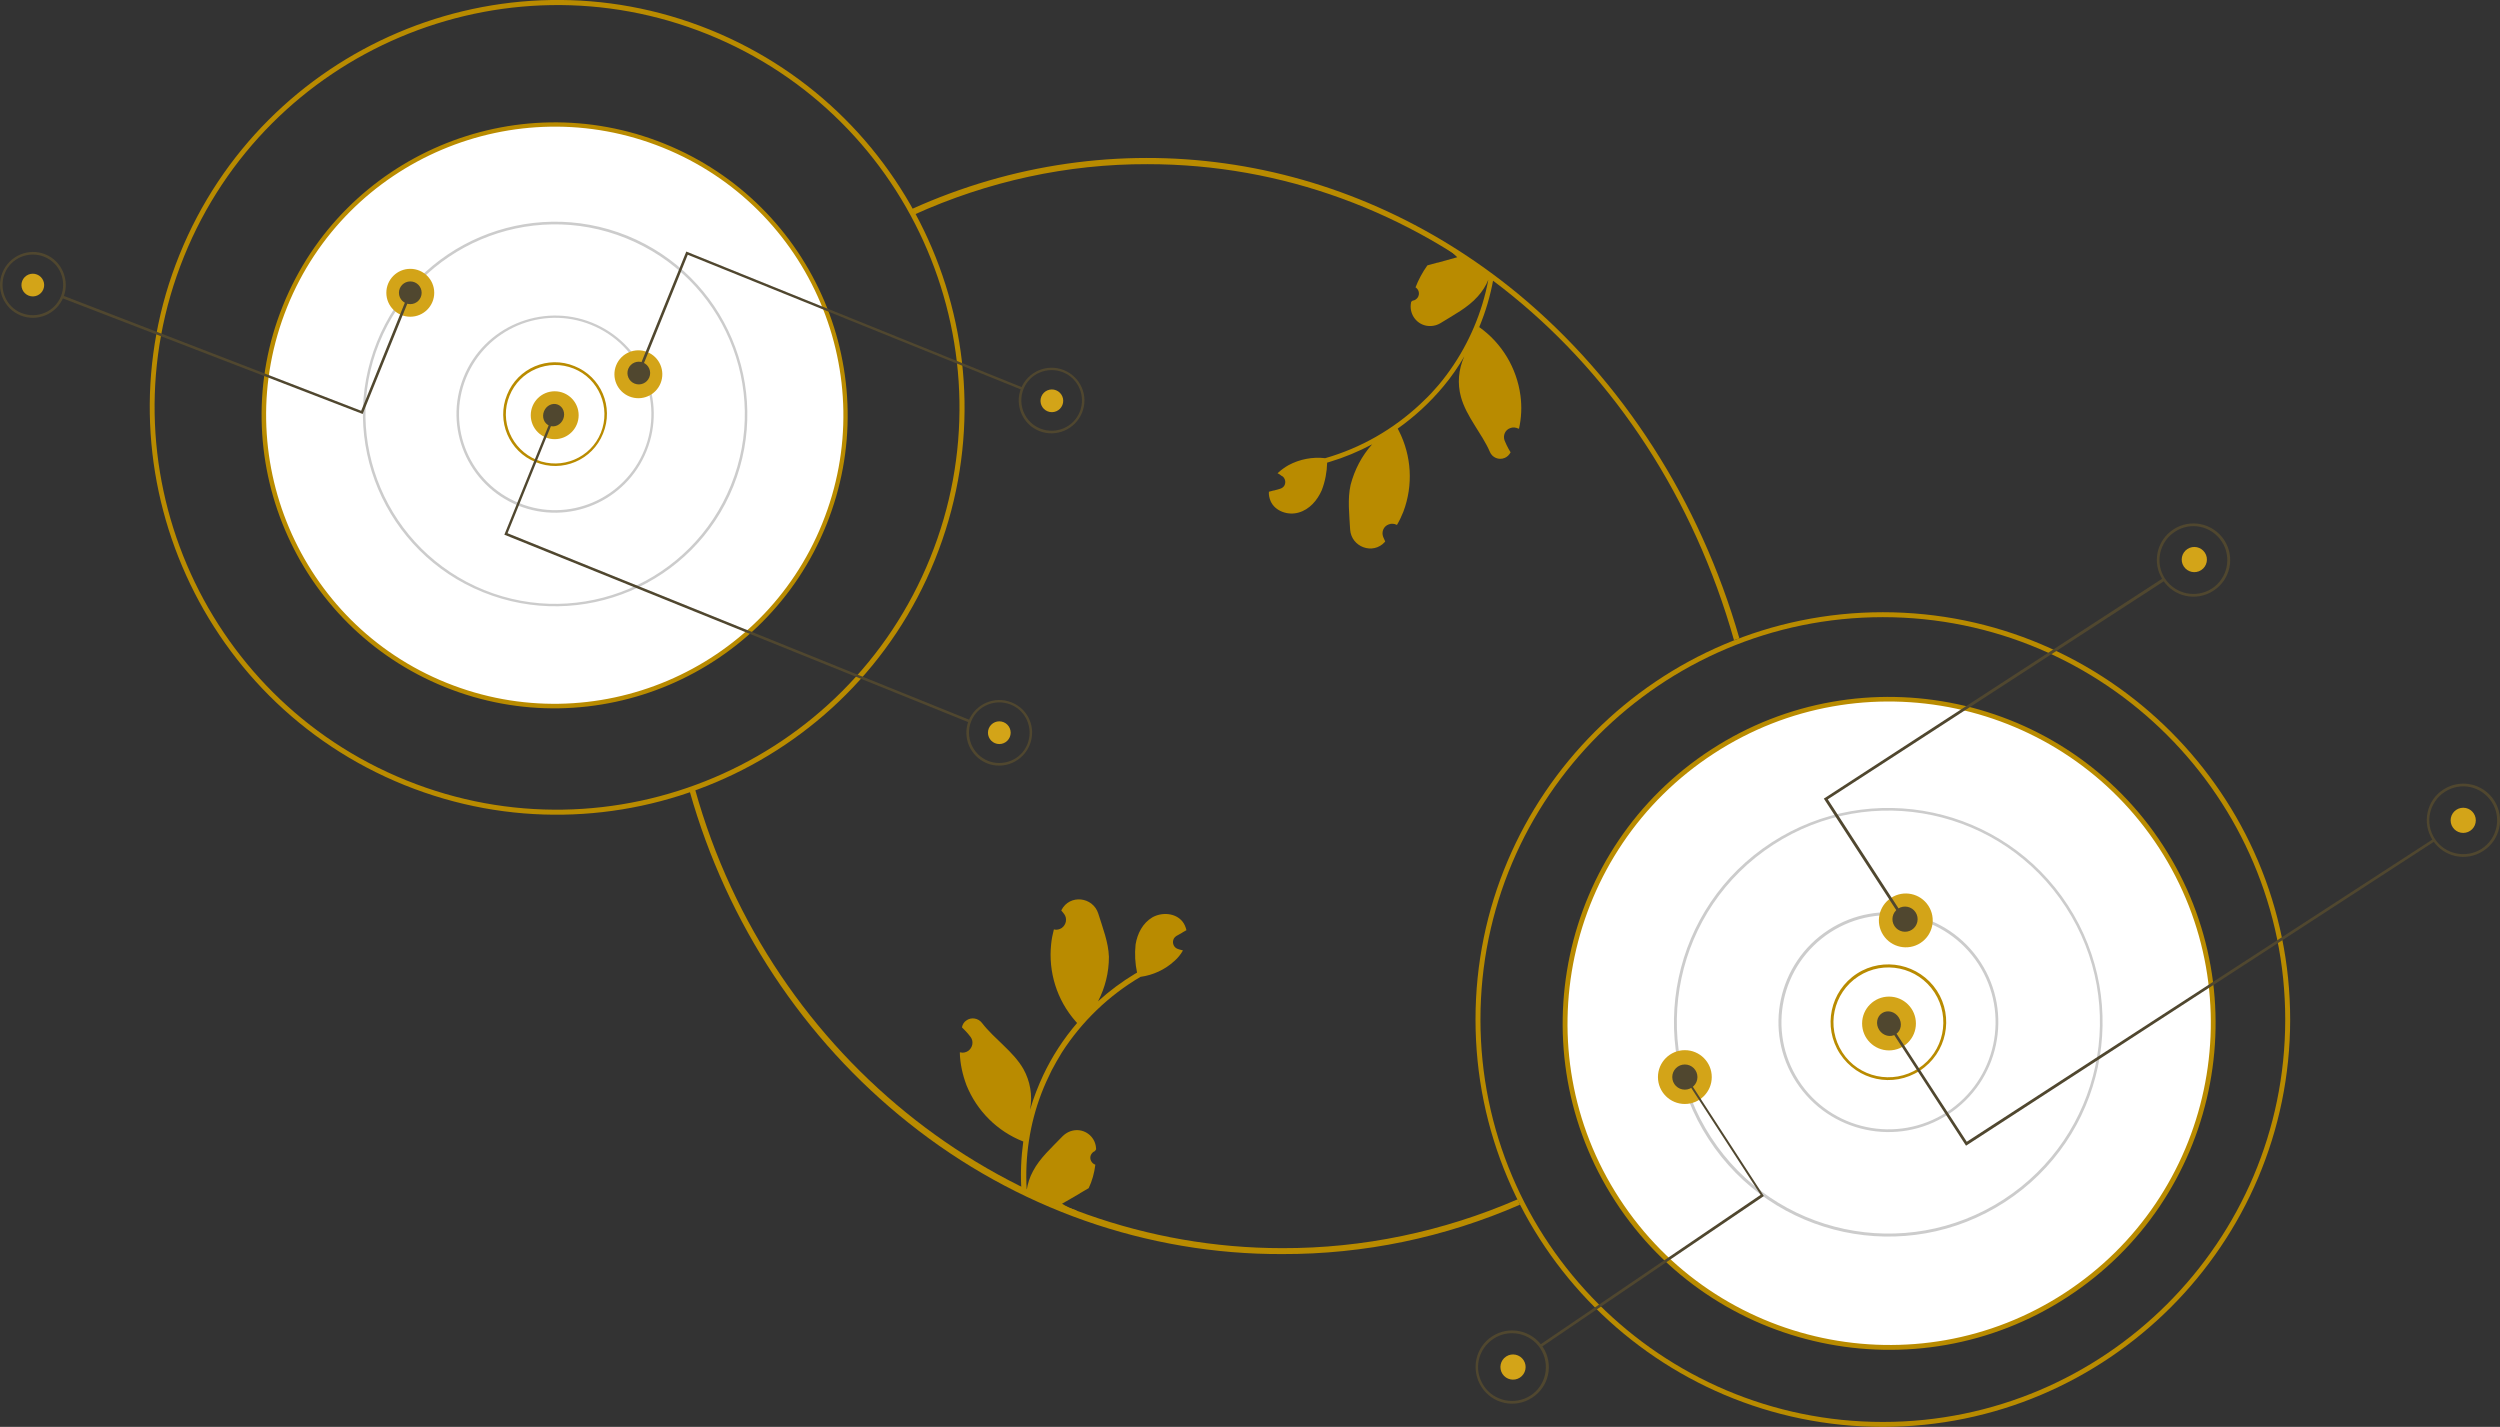 <?xml version="1.0" encoding="utf-8"?>
<!-- Generator: Adobe Illustrator 22.0.0, SVG Export Plug-In . SVG Version: 6.00 Build 0)  -->
<svg version="1.1" id="Ebene_1" xmlns="http://www.w3.org/2000/svg" xmlns:xlink="http://www.w3.org/1999/xlink" x="0px" y="0px"
	 viewBox="0 0 1012.7 578" style="enable-background:new 0 0 1012.7 578;" xml:space="preserve">
<rect x="0" y="0" width="1012.7" height="578" fill="#333333" stroke="none"/>
<style type="text/css">
	.st0{fill:#B98B00;}
	.st1{fill:#FFFFFF;}
	.st2{fill:#CCCCCC;}
	.st3{fill:#D3A418;}
	.st4{fill:#50472F;}
</style>
<path class="st0" d="M519.4,508c-54.7,0.2-107.9-18.5-151.3-53.1c-42.5-33.8-73.6-80.8-88.7-134.3l2.2-0.7
	c30.5,109.3,128.3,185.7,237.8,185.7c32.7,0.1,65.2-6.7,95.4-19.8l0.9,2.2C585.2,501.3,552.5,508.1,519.4,508z"/>
<path class="st0" d="M702.4,259.3C669.8,144,574.3,66.5,464.8,66.5c-32.4-0.1-64.6,6.9-94.6,20.5l-0.9-2.3
	C451,47.8,544.2,60.8,614.9,119c42.3,35,73.7,83.9,89.7,139.6L702.4,259.3z"/>
<path class="st0" d="M762.7,578c-91,0-165-74-165-165s74-165,165-165s165,74,165,165S853.6,578,762.7,578z M762.7,250
	c-89.9,0-163,73.1-163,163c0,89.9,73.1,163,163,163s163-73.1,163-163C925.7,323.1,852.5,250,762.7,250z"/>
<path class="st0" d="M287.5,12c84.4,34.1,125.3,130.4,91.2,214.8S248.2,352.1,163.8,318S38.6,187.5,72.7,103.2S203.1-22.1,287.5,12z
	 M164.6,316.1c83.3,33.7,178.5-6.7,212.2-90.1S370,47.5,286.7,13.9s-178.5,6.7-212.2,90.1S81.3,282.5,164.6,316.1z"/>
<path class="st0" d="M443.7,471.8c-1.5-0.5-2.4-2.2-1.9-3.7c0.3-0.8,0.9-1.5,1.7-1.8l0.5-0.7c0-0.1,0-0.1,0-0.2
	c-0.1-4.4-3.8-7.8-8.1-7.6c-2.1,0.1-4,1-5.5,2.5c-4.3,4.5-9.2,8.8-12,14.2c-1.3,2.4-2.1,5-2.5,7.6c-0.8-13.4,1.2-26.8,6-39.3
	c1.2-3.1,2.6-6.2,4.1-9.2c1.3-2.4,2.6-4.8,4.1-7.2c8.1-12.6,19-23.1,31.9-30.7c5.1-0.7,9.9-2.9,13.7-6.4c1.4-1.2,2.6-2.7,3.5-4.3
	c-0.5-0.1-1-0.3-1.5-0.4c-0.2,0-0.3-0.1-0.5-0.2l-0.1,0c-1.5-0.5-2.3-2.2-1.8-3.7c0.2-0.7,0.7-1.2,1.3-1.6c0.3-0.2,0.6-0.3,0.9-0.5
	c0.5-0.3,0.9-0.5,1.4-0.8c0.1,0,0.1,0,0.1-0.1c0.5-0.3,1.1-0.6,1.6-0.9c-0.3-1.3-0.8-2.5-1.6-3.5c-2.8-3.5-8.3-3.9-12.2-1.7
	c-3.9,2.3-6.1,6.6-6.8,11c-0.4,3.8-0.2,7.6,0.6,11.4c-0.3,0.2-0.6,0.3-0.9,0.5c-5.3,3.2-10.3,6.9-14.9,11.1c2.9-5.6,4.4-11.7,4.4-18
	c-0.2-5.9-2.5-11.7-4.3-17.5c-2.2-6.9-11.6-7.9-14.9-1.5c0,0.1-0.1,0.1-0.1,0.2c0.4,0.5,0.8,1,1.2,1.5c1.3,1.8,0.8,4.3-1,5.6
	c-0.9,0.6-2.1,0.9-3.1,0.6l-0.1,0c-0.5,1.9-0.9,3.9-1.1,5.9c-1.2,11.3,2.3,22.6,9.8,31.2c0.2,0.3,0.5,0.5,0.7,0.8
	c-5.5,6.4-10.1,13.5-13.7,21.1c-2.1,4.5-3.9,9.1-5.3,13.9l0-0.2c1-5.5,0-11.2-2.7-16.1c-4.1-7.2-11.8-12.2-16.8-18.7
	c-1.5-2-4.4-2.5-6.4-1c-0.9,0.6-1.5,1.6-1.7,2.6c0,0.1,0,0.1,0,0.2c0.8,0.8,1.6,1.6,2.3,2.4c0.4,0.5,0.8,1,1.2,1.5
	c1.3,1.8,0.8,4.3-1,5.6c-0.9,0.6-2.1,0.9-3.1,0.6l-0.1,0c-0.1,0-0.1,0-0.2,0c0.1,4.6,1.1,9,2.7,13.3c4.2,10.4,12.5,18.7,23,22.8l0,0
	c-0.9,6.7-1.2,13.4-0.7,20.1l21.8,8.4c0.2-0.2,0.3-0.4,0.5-0.6c-2.1-0.6-4-1.5-5.9-2.7c2.4-1.4,4.8-2.7,7.1-4.1c0.1,0,0.1,0,0.1-0.1
	c1.2-0.7,2.4-1.4,3.6-2.1l0,0C442.4,478.4,443.3,475.1,443.7,471.8L443.7,471.8z"/>
<path class="st0" d="M573.4,116.4c1.4,0.9,1.8,2.7,0.9,4.1c-0.5,0.7-1.2,1.2-2.1,1.3l-0.6,0.5c0,0.1,0,0.1,0,0.2
	c-0.9,4.3,1.8,8.5,6,9.4c2,0.4,4.1,0.1,5.9-1c5.3-3.3,11-6.2,15.1-10.8c1.8-2,3.3-4.3,4.3-6.8c-2.5,13.2-7.8,25.7-15.5,36.6
	c-1.9,2.7-4,5.4-6.3,7.9c-1.8,2.1-3.8,4-5.8,5.9c-10.9,10.2-24.1,17.8-38.5,21.9c-5.1-0.6-10.3,0.4-14.8,2.8c-1.6,0.9-3.1,2-4.5,3.3
	c0.5,0.2,0.9,0.5,1.3,0.8c0.1,0.1,0.3,0.2,0.4,0.3l0.1,0c1.4,0.9,1.7,2.7,0.9,4c-0.4,0.6-1,1-1.7,1.2c-0.3,0.1-0.7,0.2-1,0.3
	c-0.5,0.1-1,0.3-1.5,0.4c-0.1,0-0.1,0-0.2,0c-0.6,0.2-1.2,0.3-1.8,0.5c-0.1,1.3,0.2,2.6,0.7,3.8c1.8,4.1,7.1,5.9,11.4,4.6
	c4.3-1.2,7.5-4.9,9.3-9c1.4-3.6,2.1-7.4,2.2-11.2c0.3-0.1,0.7-0.2,1-0.3c6-1.8,11.7-4.2,17.2-7.1c-4.2,4.7-7.1,10.3-8.7,16.4
	c-1.3,5.8-0.5,12-0.2,18c0.4,7.2,9.3,10.5,14.1,5.1c0-0.1,0.1-0.1,0.1-0.2c-0.3-0.6-0.5-1.2-0.8-1.8c-0.8-2.1,0.2-4.4,2.3-5.1
	c1-0.4,2.2-0.3,3.2,0.2l0.1,0c1-1.7,1.9-3.6,2.6-5.4c4-10.7,3.3-22.5-1.8-32.6c-0.2-0.3-0.3-0.6-0.5-1c6.9-4.9,13.1-10.6,18.5-17.1
	c3.2-3.8,6-7.9,8.5-12.2l-0.1,0.2c-2.3,5.1-2.8,10.9-1.3,16.3c2.2,8,8.5,14.8,11.7,22.2c0.9,2.3,3.6,3.5,6,2.5
	c1-0.4,1.8-1.2,2.3-2.1c0-0.1,0.1-0.1,0.1-0.2c-0.6-0.9-1.1-1.9-1.6-2.9c-0.3-0.6-0.5-1.2-0.8-1.8c-0.8-2.1,0.2-4.4,2.3-5.1
	c1-0.4,2.2-0.3,3.2,0.2l0.1,0c0.1,0,0.1,0,0.2,0.1c1-4.4,1.2-9,0.6-13.5c-1.5-11.1-7.5-21.2-16.7-27.7l0,0
	c2.6-6.2,4.5-12.7,5.7-19.3l-19-13.5c-0.2,0.2-0.4,0.3-0.6,0.5c1.8,1.1,3.5,2.5,5,4c-2.6,0.7-5.3,1.5-7.9,2.2c-0.1,0-0.1,0-0.2,0
	c-1.3,0.4-2.7,0.7-4,1.1l0,0C576.2,110.3,574.6,113.3,573.4,116.4L573.4,116.4z"/>
<circle class="st1" cx="224.7" cy="168.2" r="117.8"/>
<path class="st0" d="M334.7,212.7c-24.5,60.7-93.8,90.1-154.5,65.6s-90.1-93.8-65.6-154.5s93.8-90.1,154.5-65.6
	S359.3,152,334.7,212.7z M333.1,212c24.2-59.8-4.8-128.1-64.6-152.2s-128.1,4.8-152.2,64.6s4.8,128.1,64.6,152.2
	S309,271.8,333.1,212z"/>
<path class="st0" d="M244.3,175.6L244.3,175.6c-4.3,10.8-16.6,16-27.3,11.6c-10.8-4.3-16-16.6-11.6-27.3c4.3-10.8,16.6-16,27.3-11.6
	l0,0C243.5,152.6,248.7,164.8,244.3,175.6L244.3,175.6z M217.4,186.3c10.2,4.1,21.9-0.8,26-11l0,0c4.1-10.2-0.8-21.9-11-26
	c-10.2-4.1-21.9,0.8-26,11C202.2,170.5,207.2,182.1,217.4,186.3z"/>
<path class="st2" d="M261.9,182.7L261.9,182.7c-8.3,20.5-31.6,30.3-52,22.1c-20.5-8.3-30.3-31.6-22.1-52s31.6-30.3,52-22.1
	C260.3,139,270.2,162.2,261.9,182.7C261.9,182.7,261.9,182.7,261.9,182.7L261.9,182.7z M210.3,203.8c19.9,8.1,42.6-1.6,50.7-21.5
	s-1.6-42.6-21.5-50.7s-42.6,1.6-50.7,21.5C180.7,173.1,190.4,195.8,210.3,203.8z"/>
<path class="st2" d="M297.1,196.9c-16.1,39.9-61.5,59.1-101.4,43s-59.1-61.5-43-101.4c16.1-39.9,61.5-59.1,101.4-43
	C293.9,111.7,313.1,157,297.1,196.9z M196.1,239c39.3,15.9,84.1-3.1,100-42.5c15.9-39.3-3.1-84.1-42.5-100
	c-39.3-15.9-84.1,3.1-100,42.5C137.8,178.3,156.8,223,196.1,239z"/>
<circle class="st3" cx="224.7" cy="168.2" r="9.7"/>
<ellipse transform="matrix(0.375 -0.927 0.927 0.375 21.215 334.425)" class="st3" cx="258.5" cy="151.5" rx="9.7" ry="9.7"/>
<circle class="st3" cx="166.2" cy="118.6" r="9.7"/>
<ellipse transform="matrix(0.375 -0.927 0.927 0.375 -15.553 313.002)" class="st4" cx="224.2" cy="168" rx="4.6" ry="4.2"/>
<circle class="st4" cx="166.2" cy="118.6" r="4.6"/>
<ellipse transform="matrix(0.375 -0.927 0.927 0.375 21.775 334.306)" class="st4" cx="258.7" cy="151" rx="4.6" ry="4.6"/>
<circle class="st3" cx="404.8" cy="296.8" r="4.6"/>
<polygon class="st4" points="205.6,216 393.2,291.8 392.9,292.8 204.3,216.6 224.1,167.7 225,168.1 "/>
<path class="st4" d="M417.1,301.8c-2.8,6.8-10.5,10.1-17.3,7.4c-6.8-2.8-10.1-10.5-7.4-17.3c2.8-6.8,10.5-10.1,17.3-7.4
	C416.6,287.2,419.9,294.9,417.1,301.8C417.1,301.8,417.1,301.8,417.1,301.8z M400.2,308.2c6.3,2.5,13.5-0.5,16-6.8
	c2.5-6.3-0.5-13.5-6.8-16c-6.3-2.5-13.5,0.5-16,6.8c0,0,0,0,0,0C390.9,298.5,393.9,305.6,400.2,308.2L400.2,308.2z"/>
<ellipse transform="matrix(0.375 -0.927 0.927 0.375 115.98 496.438)" class="st3" cx="426" cy="162.2" rx="4.6" ry="4.6"/>
<path class="st4" d="M438.3,167.2L438.3,167.2c-2.8,6.8-10.5,10.1-17.3,7.4s-10.1-10.5-7.4-17.3c2.8-6.8,10.5-10.1,17.3-7.4
	c0,0,0,0,0,0C437.8,152.7,441.1,160.4,438.3,167.2z M421.4,173.6c6.3,2.5,13.5-0.5,16-6.8s-0.5-13.5-6.8-16
	c-6.3-2.5-13.5,0.5-16,6.8v0C412.1,163.9,415.1,171.1,421.4,173.6z"/>
<ellipse transform="matrix(0.375 -0.927 0.927 0.375 -98.673 84.528)" class="st3" cx="13.3" cy="115.4" rx="4.6" ry="4.6"/>
<path class="st4" d="M25.7,120.4c-2.8,6.8-10.5,10.1-17.3,7.4C1.5,125-1.8,117.2,1,110.4c2.8-6.8,10.5-10.1,17.3-7.4
	S28.4,113.6,25.7,120.4C25.7,120.4,25.7,120.4,25.7,120.4z M8.7,126.8c6.3,2.5,13.5-0.5,16-6.8l0,0c2.5-6.3-0.5-13.5-6.8-16
	c-6.3-2.5-13.5,0.5-16,6.8C-0.6,117.1,2.4,124.3,8.7,126.8L8.7,126.8L8.7,126.8z"/>
<polygon class="st4" points="146.9,167.7 25,120.7 25.4,119.7 146.3,166.4 165.7,118.4 166.7,118.8 "/>
<polygon class="st4" points="413.9,157.9 278.6,103.2 259.2,151.2 258.2,150.8 278,101.9 414.3,157 "/>
<circle class="st1" cx="765.2" cy="414.6" r="131.4"/>
<path class="st0" d="M876.2,342.5c39.7,61.2,22.3,143.3-38.9,183s-143.3,22.3-183-38.9c-39.7-61.2-22.3-143.3,38.9-183
	S836.5,281.3,876.2,342.5z M874.6,343.5c-39.2-60.3-120.1-77.5-180.3-38.3c-60.3,39.2-77.5,120.1-38.3,180.3
	c39.2,60.3,120.1,77.5,180.3,38.3S913.7,403.8,874.6,343.5z"/>
<path class="st0" d="M784.6,401.3L784.6,401.3c7,10.8,4,25.3-6.9,32.4s-25.3,4-32.4-6.9c-7-10.8-4-25.3,6.9-32.4l0,0
	C763,387.4,777.5,390.5,784.6,401.3L784.6,401.3z M777.1,432.8c10.3-6.7,13.2-20.5,6.5-30.8l0,0c-6.7-10.3-20.5-13.2-30.8-6.5
	c-10.3,6.7-13.2,20.5-6.5,30.8C752.9,436.5,766.7,439.5,777.1,432.8z"/>
<path class="st2" d="M802.3,389.8L802.3,389.8c13.4,20.6,7.5,48.2-13.1,61.6s-48.2,7.5-61.6-13.1s-7.5-48.2,13.1-61.6
	C761.3,363.3,788.9,369.2,802.3,389.8C802.3,389.8,802.3,389.8,802.3,389.8L802.3,389.8z M788.6,450.5c20.1-13.1,25.8-39.9,12.8-60
	c-13.1-20.1-39.9-25.8-60-12.8c-20.1,13.1-25.8,39.9-12.8,60C741.6,457.8,768.5,463.5,788.6,450.5z"/>
<path class="st2" d="M837.7,366.8c26.1,40.2,14.7,94-25.5,120.1c-40.2,26.1-94,14.7-120.1-25.5c-26.1-40.2-14.7-94,25.5-120.1
	C757.9,315.2,811.6,326.6,837.7,366.8z M811.6,485.9c39.7-25.8,51-78.8,25.2-118.5c-25.8-39.7-78.8-51-118.5-25.2
	s-51,78.8-25.2,118.5C718.9,500.4,771.9,511.6,811.6,485.9z"/>
<circle class="st3" cx="765.2" cy="414.6" r="10.9"/>
<ellipse transform="matrix(0.839 -0.545 0.545 0.839 -78.654 480.415)" class="st3" cx="771.6" cy="373" rx="10.9" ry="10.9"/>
<circle class="st3" cx="682.5" cy="436.3" r="10.9"/>
<ellipse transform="matrix(0.839 -0.545 0.545 0.839 -102.555 483.465)" class="st4" cx="764.8" cy="414.8" rx="4.7" ry="5.1"/>
<circle class="st4" cx="682.5" cy="436.3" r="5.1"/>
<ellipse transform="matrix(0.839 -0.545 0.545 0.839 -78.443 480.168)" class="st4" cx="771.3" cy="372.5" rx="5.1" ry="5.1"/>
<circle class="st3" cx="997.8" cy="332.3" r="5.1"/>
<polygon class="st4" points="796.7,462.5 985.9,339.7 986.5,340.6 796.4,464.1 764.4,414.8 765.3,414.2 "/>
<path class="st4" d="M1010.3,324.2c4.5,6.9,2.5,16.1-4.4,20.5c-6.9,4.5-16.1,2.5-20.5-4.4s-2.5-16.1,4.4-20.5
	S1005.8,317.3,1010.3,324.2C1010.3,324.2,1010.3,324.2,1010.3,324.2z M1005.3,343.8c6.3-4.1,8.2-12.6,4-19s-12.6-8.2-19-4
	c-6.3,4.1-8.2,12.6-4,19c0,0,0,0,0,0C990.4,346.1,998.9,347.9,1005.3,343.8L1005.3,343.8z"/>
<ellipse transform="matrix(0.839 -0.545 0.545 0.839 19.761 520.529)" class="st3" cx="888.5" cy="226.9" rx="5.1" ry="5.1"/>
<path class="st4" d="M901,218.8L901,218.8c4.5,6.9,2.5,16.1-4.4,20.5c-6.9,4.5-16.1,2.5-20.5-4.4c-4.5-6.9-2.5-16.1,4.4-20.5
	c0,0,0,0,0,0C887.3,210,896.5,211.9,901,218.8z M896,238.4c6.3-4.1,8.2-12.6,4-19s-12.6-8.2-19-4c-6.3,4.1-8.2,12.6-4,19v0
	C881.2,240.7,889.6,242.5,896,238.4z"/>
<ellipse transform="matrix(0.839 -0.545 0.545 0.839 -202.813 422.94)" class="st3" cx="612.5" cy="553.8" rx="5.1" ry="5.1"/>
<path class="st4" d="M625,545.7c4.5,6.9,2.5,16.1-4.4,20.5c-6.9,4.5-16.1,2.5-20.5-4.4s-2.5-16.1,4.4-20.5
	C611.3,536.9,620.5,538.8,625,545.7C625,545.7,625,545.7,625,545.7z M620,565.3c6.3-4.1,8.1-12.6,4-19l0,0c-4.1-6.3-12.6-8.2-19-4
	s-8.2,12.6-4,19C605.1,567.6,613.6,569.4,620,565.3L620,565.3L620,565.3z"/>
<polygon class="st4" points="714.5,484.5 624.3,545.7 623.7,544.8 713.2,484 682.3,436.4 683,436 "/>
<polygon class="st4" points="876.9,235.2 740.4,323.8 771.8,372.2 770.8,372.8 738.8,323.5 876.2,234.2 "/>
</svg>

